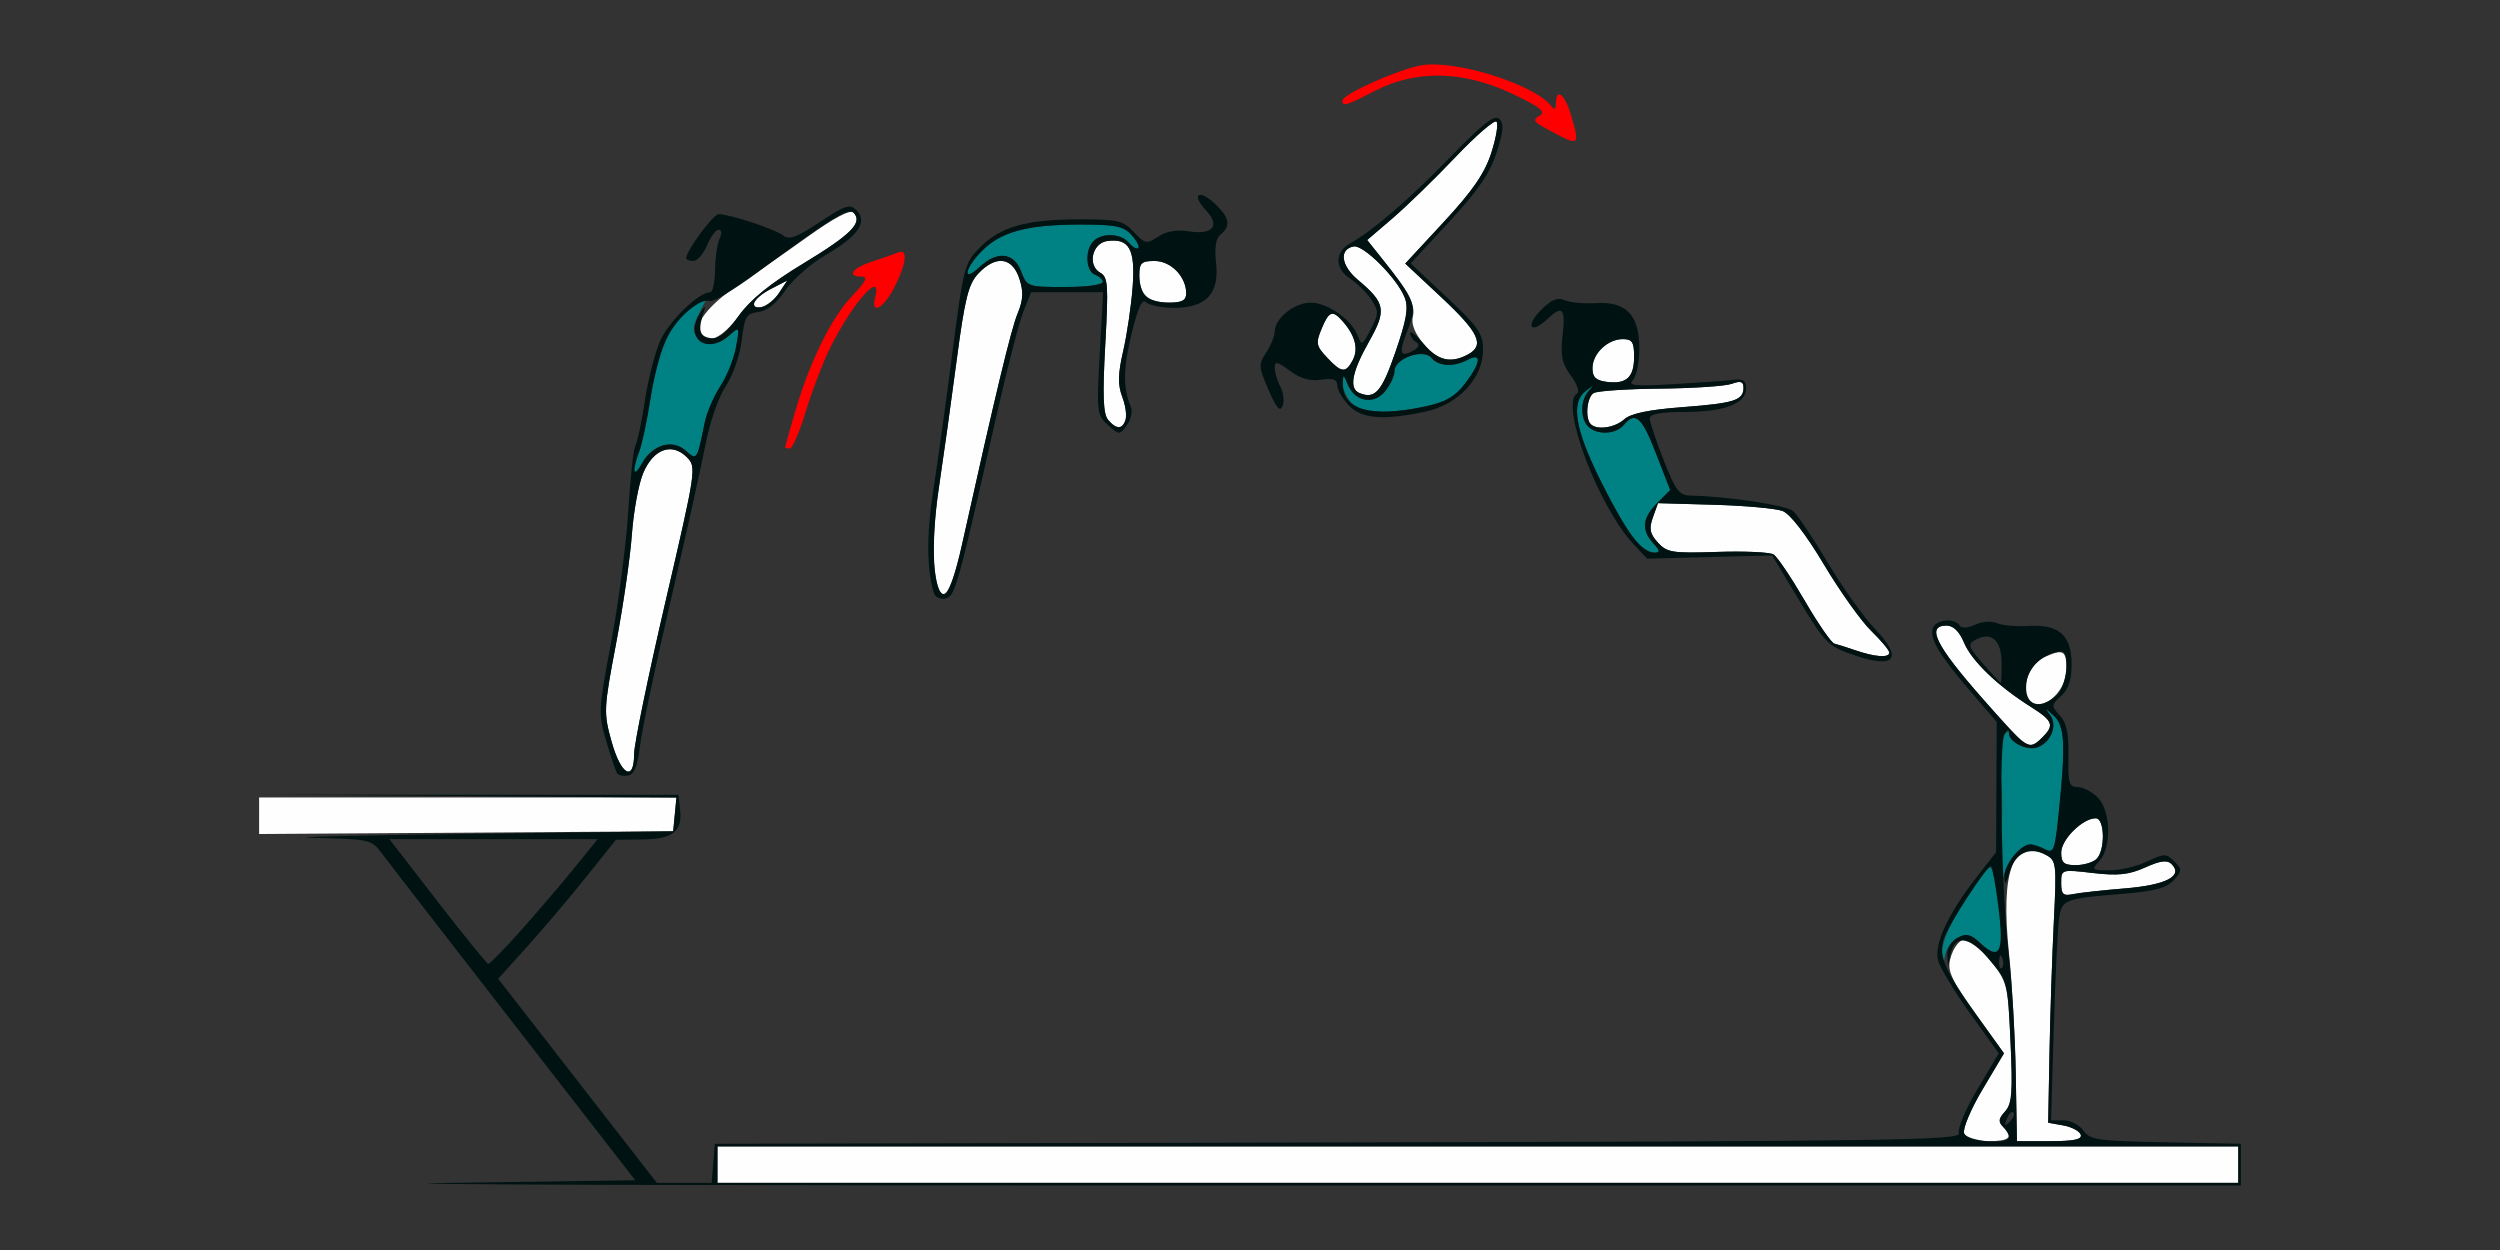 <?xml version="1.0" encoding="UTF-8" standalone="no"?>
<!-- Created with Inkscape (http://www.inkscape.org/) -->

<svg
   xmlns:dc="http://purl.org/dc/elements/1.1/"
   xmlns:cc="http://creativecommons.org/ns#"
   xmlns:rdf="http://www.w3.org/1999/02/22-rdf-syntax-ns#"
   xmlns:svg="http://www.w3.org/2000/svg"
   xmlns="http://www.w3.org/2000/svg"
   xmlns:sodipodi="http://sodipodi.sourceforge.net/DTD/sodipodi-0.dtd"
   xmlns:inkscape="http://www.inkscape.org/namespaces/inkscape"
   id="svg3456"
   version="1.1"
   inkscape:version="0.91 r13725"
   width="600"
   height="300"
   viewBox="0 0 600 300"
   sodipodi:docname="bb910401.svg">
  <rect x="0" y="0" width="600" height="300" fill="#333333" stroke="none"/>
  <defs
     id="defs3460" />
  <sodipodi:namedview
     pagecolor="#ffffff"
     bordercolor="#666666"
     borderopacity="1"
     objecttolerance="10"
     gridtolerance="10"
     guidetolerance="10"
     inkscape:pageopacity="0"
     inkscape:pageshadow="2"
     inkscape:window-width="1718"
     inkscape:window-height="799"
     id="namedview3458"
     showgrid="false"
     inkscape:zoom="1.1099567"
     inkscape:cx="178.08869"
     inkscape:cy="139.91955"
     inkscape:window-x="0"
     inkscape:window-y="0"
     inkscape:window-maximized="0"
     inkscape:current-layer="svg3456" />
  <g
     id="g3466"
     transform="translate(48.438,6.384)">
    <path
       style="fill:#fefefe"
       d="m 123.75,273.125 0,-4.375 182.5,0 182.5,0 0,4.375 0,4.375 -182.5,0 -182.5,0 0,-4.375 z m 299.199,-7.509 c -0.399,-1.039 1.583,-5.766 4.42,-10.541 l 5.143,-8.657 -6.874,-9.581 c -5.611,-7.821 -6.725,-10.19 -6.063,-12.897 0.763,-3.122 2.472,-5.128 4.405,-5.171 0.47,-0.01 2.786,2.371 5.147,5.293 4.214,5.214 4.306,5.582 4.973,19.843 0.577,12.332 0.374,14.836 -1.344,16.554 -1.58,1.58 -1.693,2.354 -0.514,3.532 2.597,2.597 1.68,3.509 -3.53,3.509 -3.337,0 -5.283,-0.636 -5.762,-1.884 z m 12.409,-14.056 c -0.147,-8.764 -0.889,-21.918 -1.649,-29.23 -2.046,-19.691 0.985,-27.758 8.848,-23.55 2.537,1.358 2.62,2.047 1.926,16.007 -0.399,8.023 -0.867,22.169 -1.041,31.435 l -0.316,16.847 3.647,0.653 c 2.006,0.359 3.881,1.356 4.167,2.215 0.379,1.14 -1.619,1.562 -7.397,1.56 l -7.917,-0.002 -0.268,-15.935 z M 446.25,205.526 c 0,-3.268 0.009,-3.27 7.618,-2.387 6.015,0.698 8.655,0.417 12.541,-1.336 3.645,-1.644 5.288,-1.855 6.329,-0.814 2.87,2.87 -1.289,5.034 -11.246,5.849 -5.29,0.433 -10.883,1.051 -12.43,1.374 -2.35,0.49 -2.812,0.048 -2.812,-2.685 z m 0,-7.31 c 0,-3.124 5.14,-8.216 8.294,-8.216 2.157,0 2.318,7.638 0.206,9.75 -0.825,0.825 -3.075,1.5 -5,1.5 -2.872,0 -3.5,-0.544 -3.5,-3.034 z m -432.5,-8.826 0,-4.389 50.079,0 50.079,0 -0.392,4.062 -0.392,4.062 -49.688,0.327 -49.688,0.327 0,-4.389 z M 98.327,171.562 c -1.922,-6.899 -1.879,-7.84 1.081,-23.438 1.696,-8.938 3.408,-20.75 3.805,-26.25 0.397,-5.5 1.615,-12.121 2.707,-14.714 2.438,-5.79 6.879,-7.419 10.461,-3.837 2.369,2.369 2.3,2.842 -5.114,34.734 -4.134,17.782 -7.516,34.213 -7.516,36.512 0,6.848 -3.166,5.092 -5.423,-3.007 z m 338.537,-0.019 c -0.694,-0.505 -4.974,-5.137 -9.512,-10.293 -11.272,-12.809 -13.583,-17.5 -8.619,-17.5 1.623,0 3.074,1.415 4.189,4.082 1.835,4.393 8.043,10.378 15.919,15.351 5.424,3.424 5.838,4.459 2.944,7.353 -2.18,2.18 -3.064,2.361 -4.922,1.008 z m 1.242,-10.324 c -1.56,-2.525 0.761,-8.371 3.889,-9.797 4.746,-2.163 5.505,-1.782 5.505,2.759 0,6.048 -6.839,11.172 -9.394,7.038 z M 396.875,149.696 c -2.062,-0.708 -4.342,-1.432 -5.066,-1.608 -0.724,-0.176 -3.94,-4.836 -7.147,-10.355 -3.207,-5.519 -6.552,-10.488 -7.434,-11.043 -0.882,-0.554 -6.955,-0.83 -13.496,-0.612 -10.806,0.36 -12.112,0.154 -14.29,-2.254 -1.928,-2.13 -2.159,-3.316 -1.179,-6.049 l 1.218,-3.4 13.496,0.386 c 7.423,0.212 14.808,0.885 16.412,1.494 1.796,0.683 5.6,5.607 9.907,12.824 3.845,6.444 8.952,13.616 11.348,15.938 2.396,2.323 4.357,4.675 4.357,5.228 0,1.303 -3.402,1.073 -8.125,-0.549 z M 175.806,129.688 c -0.459,-3.799 8.8e-4,-11.827 1.091,-19.062 1.036,-6.875 2.946,-20.561 4.245,-30.414 1.973,-14.965 2.83,-18.411 5.203,-20.938 4.172,-4.441 8.145,-3.982 9.834,1.136 1.065,3.228 0.979,5.118 -0.387,8.438 -1.584,3.848 -5.326,19.4 -13.288,55.215 -3.1,13.945 -5.455,15.923 -6.698,5.625 z M 217.493,94.367 c -1.179,-1.421 -1.344,-5.845 -0.671,-18.003 0.794,-14.356 0.662,-16.248 -1.203,-17.292 -3.119,-1.746 -1.967,-7.094 1.638,-7.605 5.311,-0.753 6.811,1.929 6.142,10.979 -0.332,4.499 -1.352,11.426 -2.265,15.394 -1.283,5.575 -1.334,8.082 -0.222,11.029 2.241,5.938 -0.026,9.586 -3.419,5.498 z m 115.84,1.05 c -1.396,-1.396 -0.93,-6.46 0.687,-7.458 0.836,-0.517 8.008,-1.001 15.938,-1.076 7.93,-0.075 15.683,-0.595 17.23,-1.155 2.149,-0.778 2.812,-0.559 2.812,0.929 0,3.045 -2.152,3.731 -14.678,4.679 -8,0.605 -12.392,1.52 -13.916,2.9 -2.272,2.056 -6.57,2.686 -8.072,1.183 z M 277.812,87.937 c -2.545,-1.05 -1.807,-5.041 2.268,-12.262 4.314,-7.643 4.019,-9.305 -2.645,-14.912 -4.059,-3.416 -4.546,-7.318 -0.999,-8.001 2.345,-0.452 10.423,7.622 12.245,12.238 0.963,2.439 0.476,5.319 -2.217,13.119 -3.307,9.576 -4.889,11.371 -8.653,9.818 z m 59.375,-2.67 C 334.57,84.937 333.75,84.155 333.75,81.986 333.75,78.487 337.387,75 341.036,75 c 2.25,0 2.714,0.722 2.714,4.222 0,4.96 -1.825,6.641 -6.562,6.045 z m -67.142,-5.843 c -2.606,-2.774 -2.735,-3.449 -1.316,-6.875 1.814,-4.379 2.662,-4.639 5.262,-1.611 2.872,3.343 3.633,6.495 2.21,9.153 -1.685,3.148 -2.673,3.04 -6.156,-0.667 z m 23.19,-3.27 c -2.13,-2.531 -3.014,-4.774 -2.586,-6.562 0.664,-2.773 -0.936,-5.78 -7.372,-13.857 l -3.597,-4.514 6.097,-5.224 c 3.353,-2.873 10.135,-9.469 15.07,-14.658 4.935,-5.188 9.376,-9.031 9.868,-8.539 0.492,0.492 -0.063,3.86 -1.234,7.485 -1.59,4.925 -4.469,9.118 -11.394,16.591 l -9.267,10 8.714,8.144 c 9.026,8.436 10.425,11.477 6.297,13.687 -4.112,2.201 -7.228,1.451 -10.596,-2.552 z M 119.433,73.844 c -1.452,-2.349 2.256,-7.098 9.127,-11.69 3.886,-2.597 11.462,-7.874 16.837,-11.728 6.28,-4.503 10.203,-6.576 10.978,-5.8 2.358,2.358 -0.451,5.229 -11.891,12.151 -8.03,4.858 -12.824,8.732 -15.614,12.617 -3.798,5.288 -7.764,7.159 -9.438,4.45 z M 132.5,66.374 c 0,-0.72 1.807,-2.244 4.015,-3.386 l 4.015,-2.076 -1.976,2.981 C 136.49,67.005 132.5,68.64 132.5,66.374 Z M 226.5,64.75 c -0.825,-0.825 -1.5,-3.075 -1.5,-5 0,-3.041 0.483,-3.5 3.679,-3.5 3.919,0 7.571,3.752 7.571,7.778 0,1.68 -1.005,2.222 -4.125,2.222 -2.269,0 -4.8,-0.675 -5.625,-1.5 z"
       id="path3476"
       inkscape:connector-curvature="0" />
    <path
       style="fill:#008183"
       d="m 417.67,222.75 c -0.193,-3.266 2.201,-8.347 7.767,-16.48 3.711,-5.423 3.86,-5.504 4.596,-2.5 1.207,4.924 2.704,-15.274 1.754,-23.672 -0.51,-4.51 -0.307,-8.197 0.53,-9.639 0.746,-1.284 1.374,-1.652 1.395,-0.817 0.053,2.119 4.449,4.254 6.857,3.33 3.275,-1.257 4.854,-5.3 3.024,-7.741 -1.349,-1.798 -1.228,-1.785 0.818,0.092 2.707,2.482 2.948,6.783 1.29,23.008 -1.019,9.973 -1.107,10.178 -3.839,8.934 -6.542,-2.981 -11.606,5.974 -10.185,18.011 0.829,7.022 -0.718,8.559 -4.777,4.746 -2.361,-2.218 -3.395,-2.481 -5.445,-1.384 -1.392,0.745 -2.775,2.621 -3.073,4.17 l -0.542,2.815 -0.17,-2.875 z M 344.1,123.438 c -1.422,-1.547 -5.177,-8.004 -8.343,-14.35 -6.204,-12.433 -7.267,-18.889 -3.57,-21.687 1.861,-1.408 1.954,-1.394 0.625,0.097 -1.981,2.222 -2.013,6.552 -0.062,8.502 2.078,2.078 6.631,1.877 8.5,-0.375 2.794,-3.367 4.334,-2.008 7.773,6.863 l 3.388,8.738 -3.081,3.081 c -3.595,3.595 -3.897,6.471 -1.012,9.658 1.738,1.921 1.773,2.286 0.218,2.286 -1.018,0 -3.014,-1.266 -4.437,-2.812 z M 103.8,106.644 c -0.028,-0.815 0.513,-2.963 1.202,-4.775 0.689,-1.811 1.865,-7.332 2.615,-12.269 1.764,-11.621 4.835,-18.506 9.846,-22.074 l 4.028,-2.868 -2.074,4.011 c -1.621,3.134 -1.75,4.401 -0.592,5.796 1.989,2.396 4.83,2.25 7.816,-0.402 2.415,-2.145 2.445,-2.091 1.577,2.812 -0.487,2.75 -2.183,6.99 -3.769,9.423 -1.586,2.433 -3.278,6.37 -3.759,8.75 -1.838,9.081 -1.88,9.144 -4.502,6.77 -3.154,-2.854 -8.106,-1.491 -10.481,2.885 -1.021,1.882 -1.879,2.755 -1.907,1.94 z M 275.819,90.214 c -1.138,-1.257 -2.033,-3.367 -1.99,-4.688 0.071,-2.163 0.187,-2.133 1.169,0.301 1.693,4.198 6.261,5.059 8.987,1.693 1.246,-1.538 2.265,-3.737 2.265,-4.885 0,-3.006 6.927,-5.457 8.855,-3.134 1.716,2.068 5.358,2.257 8.727,0.454 3.456,-1.85 3.148,0.726 -0.689,5.756 -2.357,3.091 -4.633,4.4 -9.437,5.43 -9.473,2.032 -15.492,1.719 -17.888,-0.928 z M 196.633,58.75 c -1.729,-4.58 -5.769,-4.997 -9.99,-1.032 -4.207,3.952 -3.613,0.31 0.643,-3.946 4.562,-4.562 10.905,-6.256 23.458,-6.265 8.547,-0.006 10.471,0.383 12.388,2.501 1.248,1.379 1.978,2.799 1.622,3.155 -0.356,0.356 -1.359,-0.21 -2.229,-1.258 C 220.634,49.627 216.089,49.411 214,51.5 c -2.106,2.106 -1.869,7.187 0.375,8.048 4.373,1.678 1.255,2.952 -7.226,2.952 -8.964,0 -9.122,-0.056 -10.516,-3.75 z"
       id="path3472"
       inkscape:connector-curvature="0" />
    <path
       style="fill:#fe0000"
       d="m 140,100.934 c 0,-0.174 1.067,-3.971 2.371,-8.437 3.542,-12.131 8.665,-22.551 13.672,-27.809 3.334,-3.501 3.925,-4.688 2.335,-4.688 -3.734,0 -2.289,-2.052 2.559,-3.633 2.578,-0.841 5.391,-1.821 6.25,-2.177 2.327,-0.965 1.899,2.751 -0.963,8.36 -2.627,5.149 -5.752,6.809 -4.612,2.45 1.778,-6.801 -5.292,1.047 -10.726,11.907 -1.729,3.455 -4.378,10.345 -5.887,15.312 -1.509,4.967 -3.251,9.031 -3.871,9.031 -0.621,0 -1.128,-0.142 -1.128,-0.316 z m 184.375,-75.523 c -5.054,-2.682 -5.201,-2.877 -3.121,-4.162 1.343,-0.83 -0.429,-2.165 -6.911,-5.204 -11.681,-5.476 -22.94,-5.701 -32.739,-0.653 -7.08,3.647 -7.854,3.878 -7.854,2.339 0,-1.484 13.597,-7.548 18.935,-8.444 8.387,-1.409 27.717,4.765 31.359,10.015 0.547,0.789 0.926,0.44 0.938,-0.863 0.034,-3.855 2.077,-2.342 3.571,2.645 2.229,7.44 2.046,7.629 -4.177,4.327 z"
       id="path3470"
       inkscape:connector-curvature="0" />
    <path
       style="fill:#001212"
       d="M 58.573,277.525 104.02,276.875 74.823,239.286 C 58.764,218.612 44.507,200.19 43.141,198.348 c -2.405,-3.241 -2.924,-3.358 -16.25,-3.639 -7.571,-0.16 8.734,-0.582 36.234,-0.938 l 50,-0.647 0.391,-4.048 0.391,-4.048 -50.078,-0.348 -50.078,-0.348 50.313,0.021 50.313,0.022 0.403,3.513 c 0.604,5.265 -1.689,7.1 -8.993,7.197 l -6.409,0.085 -7.18,8.977 c -3.949,4.937 -10.305,12.442 -14.125,16.677 l -6.945,7.7 19.041,24.488 19.041,24.488 6.571,0 6.571,0 0.388,-4.688 0.388,-4.687 149.646,-0.318 c 132.556,-0.281 149.564,-0.532 148.925,-2.196 -0.397,-1.033 1.593,-5.774 4.422,-10.536 l 5.143,-8.657 -6.895,-9.61 c -3.792,-5.286 -7.248,-11.018 -7.68,-12.738 -0.962,-3.832 2.364,-11.043 9.084,-19.695 l 4.854,-6.25 0.074,-15.625 0.074,-15.625 -6.443,-7.5 c -7.509,-8.741 -9.787,-12.631 -8.841,-15.098 0.77,-2.007 5.222,-2.409 6.356,-0.574 0.468,0.757 1.856,0.696 3.744,-0.164 1.701,-0.775 3.983,-0.931 5.268,-0.361 1.247,0.554 4.695,0.855 7.662,0.67 7.235,-0.452 10.23,2.265 10.23,9.277 0,3.657 -0.757,5.923 -2.51,7.509 -2.401,2.173 -2.415,2.377 -0.312,4.706 1.616,1.79 2.161,4.384 2.059,9.797 -0.12,6.395 0.168,7.363 2.188,7.363 1.279,0 3.451,1.125 4.826,2.5 3.158,3.158 3.407,11.926 0.431,15.214 -1.968,2.175 -1.848,2.286 2.458,2.286 2.489,0 6.525,-0.953 8.968,-2.118 4.142,-1.975 4.582,-1.978 6.521,-0.039 1.939,1.939 1.93,2.244 -0.131,4.522 -1.67,1.846 -4.551,2.634 -11.791,3.226 -14.53,1.189 -15.013,1.373 -15.71,5.982 -0.337,2.229 -0.911,14.037 -1.274,26.24 l -0.661,22.188 3.023,0 c 1.663,0 3.8,1.109 4.75,2.464 1.561,2.228 3.452,2.498 19.758,2.812 l 18.032,0.348 0,5 0,5 -238.125,0.025 c -130.969,0.014 -217.674,-0.267 -192.677,-0.625 z M 488.75,273.125 l 0,-4.375 -182.5,0 -182.5,0 0,4.375 0,4.375 182.5,0 182.5,0 0,-4.375 z m -55,-6.625 c 0,-0.55 -0.662,-1.662 -1.47,-2.47 -1.127,-1.127 -1.012,-1.988 0.496,-3.688 1.638,-1.847 1.855,-4.651 1.302,-16.777 -0.664,-14.553 -0.667,-14.563 -5.183,-19.781 -4.861,-5.616 -8.287,-5.936 -9.275,-0.866 l -0.528,2.707 -0.17,-2.769 c -0.102,-1.652 0.885,-3.334 2.448,-4.17 2.167,-1.16 3.139,-0.912 5.642,1.439 4.486,4.214 5.536,2.011 4.177,-8.763 -0.642,-5.094 -1.424,-9.518 -1.737,-9.831 -0.697,-0.697 -10.305,14.005 -11.393,17.432 -1.276,4.022 0.281,7.698 7.56,17.843 l 6.895,9.61 -5.143,8.657 c -2.837,4.775 -4.819,9.502 -4.42,10.541 0.76,1.98 10.801,2.802 10.801,0.884 z m 17.189,-0.562 c -0.286,-0.859 -2.161,-1.856 -4.167,-2.215 l -3.647,-0.653 0.316,-16.847 c 0.174,-9.266 0.642,-23.412 1.041,-31.435 0.694,-13.96 0.611,-14.649 -1.926,-16.007 -3.881,-2.077 -7.366,-0.426 -8.679,4.112 -0.903,3.12 -1.177,3.374 -1.265,1.171 -0.115,-2.873 3.817,-7.812 6.219,-7.812 0.733,0 2.341,0.54 3.574,1.2 2.039,1.091 2.337,0.268 3.29,-9.062 1.662,-16.286 1.423,-20.58 -1.286,-23.063 -2.047,-1.876 -2.167,-1.89 -0.818,-0.092 1.831,2.441 0.252,6.484 -3.024,7.741 -2.413,0.926 -6.812,-1.216 -6.838,-3.33 -0.014,-1.085 -0.319,-1.045 -1.07,0.139 -1.421,2.242 -0.759,37.99 0.977,52.718 0.77,6.531 1.532,19.327 1.693,28.435 l 0.294,16.56 7.917,0.002 c 5.778,10e-4 7.776,-0.42 7.397,-1.56 z m -16.18,-5.346 c -0.385,-0.385 -1.084,0.309 -1.553,1.542 -0.678,1.782 -0.535,1.925 0.7,0.7 0.854,-0.848 1.238,-1.857 0.853,-2.241 z m -2.655,-37.076 c -0.399,-0.997 -0.695,-0.701 -0.755,0.755 -0.054,1.318 0.241,2.056 0.657,1.641 0.415,-0.415 0.46,-1.494 0.099,-2.396 z M 76.354,217.187 c 3.838,-4.296 9.61,-11.046 12.827,-14.999 L 95.029,195 l -25.011,0 -25.011,0 11.559,14.947 c 6.358,8.221 11.841,14.971 12.184,14.999 0.344,0.029 3.765,-3.463 7.604,-7.76 z M 461.493,206.837 c 9.957,-0.815 14.116,-2.979 11.246,-5.849 -1.041,-1.041 -2.683,-0.829 -6.329,0.814 -3.887,1.753 -6.527,2.034 -12.541,1.336 -7.609,-0.883 -7.618,-0.88 -7.618,2.387 0,2.733 0.463,3.175 2.812,2.685 1.547,-0.322 7.14,-0.941 12.43,-1.374 z M 454.75,199.75 c 2.112,-2.112 1.95,-9.75 -0.206,-9.75 -3.154,0 -8.294,5.091 -8.294,8.216 0,2.49 0.628,3.034 3.5,3.034 1.925,0 4.175,-0.675 5,-1.5 z m -12.964,-29.214 c 2.894,-2.894 2.479,-3.929 -2.944,-7.353 -7.877,-4.972 -14.084,-10.958 -15.919,-15.351 -1.114,-2.667 -2.566,-4.082 -4.189,-4.082 -4.964,0 -2.653,4.691 8.619,17.5 11.034,12.538 11.123,12.596 14.433,9.286 z m 3.428,-10.104 C 447.597,158.275 448.465,150 446.309,150 c -3.409,0 -7.512,3.192 -8.215,6.392 -1.336,6.081 2.475,8.243 7.12,4.039 z m -13.278,-7.942 c -0.065,-5.383 -2.55,-7.419 -6.415,-5.256 -1.766,0.988 -1.509,1.729 1.979,5.701 2.205,2.511 4.118,4.566 4.253,4.566 0.134,0 0.216,-2.255 0.183,-5.011 z M 99.623,179.132 c -0.335,-0.554 -1.503,-4.029 -2.595,-7.724 -1.901,-6.431 -1.849,-7.442 1.224,-23.75 1.765,-9.368 3.605,-23.503 4.089,-31.412 0.484,-7.908 1.262,-14.997 1.73,-15.754 0.467,-0.756 1.482,-5.536 2.254,-10.621 0.773,-5.085 2.411,-11.557 3.641,-14.382 C 112.006,70.807 119.235,63.75 121.993,63.75 c 0.623,0 1.156,-2.391 1.184,-5.312 0.029,-2.922 0.511,-6.297 1.071,-7.5 0.602,-1.293 0.515,-2.188 -0.213,-2.188 -0.678,0 -1.931,1.688 -2.785,3.75 -0.854,2.062 -2.329,3.75 -3.277,3.75 -0.948,0 -1.723,-0.292 -1.723,-0.65 0,-1.818 6.492,-10.598 7.828,-10.587 2.728,0.024 13.716,3.674 15.489,5.146 1.335,1.108 3.268,0.392 8.727,-3.233 6.18,-4.103 7.231,-4.437 8.856,-2.812 2.739,2.739 0.335,6.216 -7.378,10.669 -3.581,2.067 -7.97,5.915 -9.755,8.55 -2.11,3.117 -4.37,4.924 -6.465,5.171 -2.872,0.338 -3.302,1.07 -3.976,6.76 -0.428,3.611 -2.095,8.404 -3.842,11.043 -1.793,2.71 -3.874,8.779 -4.967,14.49 -1.034,5.405 -4.781,22.202 -8.326,37.327 -3.545,15.125 -6.81,30.587 -7.256,34.36 -0.588,4.972 -1.381,6.969 -2.882,7.257 -1.139,0.218 -2.345,-0.056 -2.681,-0.61 z M 103.75,174.57 c 0,-2.299 3.382,-18.73 7.516,-36.512 7.413,-31.892 7.483,-32.364 5.114,-34.734 -3.582,-3.582 -8.023,-1.953 -10.461,3.837 -1.092,2.593 -2.31,9.214 -2.707,14.714 -0.397,5.5 -2.109,17.312 -3.805,26.25 -2.959,15.597 -3.003,16.539 -1.081,23.438 2.257,8.1 5.423,9.855 5.423,3.007 z m 6.957,-74.077 c 2.092,-0.525 3.926,-0.082 5.48,1.325 2.622,2.373 2.664,2.31 4.502,-6.77 0.482,-2.38 2.173,-6.317 3.759,-8.75 1.586,-2.433 3.282,-6.673 3.769,-9.423 0.869,-4.904 0.838,-4.958 -1.577,-2.812 -5.305,4.713 -10.723,1.049 -7.27,-4.916 1.121,-1.937 1.659,-2.396 1.195,-1.021 -1.567,4.644 -1.206,6.247 1.494,6.632 1.974,0.282 3.763,-1.119 6.761,-5.293 2.846,-3.963 7.574,-7.793 15.664,-12.687 11.401,-6.898 14.248,-9.793 11.919,-12.123 -1.247,-1.247 -5.857,1.621 -23.138,14.4 -5.423,4.01 -10.485,7.068 -11.25,6.797 -2.539,-0.901 -8.549,4.47 -10.809,9.66 -1.225,2.813 -2.841,9.154 -3.59,14.091 -0.749,4.936 -1.926,10.457 -2.615,12.269 -1.87,4.92 -1.417,6.744 0.704,2.834 1.021,-1.882 3.271,-3.777 5,-4.211 z m 27.846,-36.599 1.976,-2.981 -4.015,2.076 c -4.196,2.17 -5.494,4.989 -1.976,4.291 1.121,-0.222 2.928,-1.746 4.015,-3.386 z M 396.875,150.971 c -6.603,-2.224 -7.208,-2.823 -13.658,-13.526 l -6.342,-10.524 -15,0.387 -15,0.387 -3.309,-3.535 c -8.39,-8.964 -17.643,-33.516 -13.578,-36.028 0.731,-0.452 0.149,-2.238 -1.422,-4.364 -2.106,-2.849 -2.527,-4.778 -2.022,-9.259 0.786,-6.973 0.086,-7.802 -3.634,-4.308 -4.072,3.826 -5.369,1.689 -1.39,-2.29 2.388,-2.388 3.878,-2.99 5.559,-2.245 1.263,0.56 4.64,0.873 7.505,0.697 C 341.856,65.915 345,69.201 345,77.25 c 0,3.3 -0.703,6.725 -1.562,7.612 -1.273,1.313 0.521,1.49 9.688,0.957 6.188,-0.36 12.656,-0.832 14.375,-1.049 2.41,-0.304 3.125,0.169 3.125,2.069 0,3.64 -5.16,5.623 -14.688,5.643 -5.816,0.013 -8.438,0.494 -8.438,1.55 0,0.842 1.495,5.342 3.322,10 2.894,7.376 3.74,8.477 6.562,8.536 8.878,0.185 22.797,2.277 24.489,3.682 1.05,0.872 4.796,6.432 8.323,12.355 3.527,5.924 8.647,13.108 11.379,15.966 6.746,7.059 4.864,9.622 -4.701,6.4 z M 405,150.245 c 0,-0.553 -1.961,-2.905 -4.357,-5.228 -2.396,-2.323 -7.503,-9.495 -11.348,-15.938 -4.307,-7.218 -8.111,-12.141 -9.907,-12.824 -1.604,-0.61 -8.989,-1.282 -16.412,-1.494 l -13.496,-0.386 -1.218,3.4 c -0.98,2.733 -0.748,3.919 1.179,6.049 2.179,2.407 3.485,2.613 14.29,2.254 6.541,-0.218 12.614,0.058 13.496,0.612 0.882,0.555 4.227,5.524 7.434,11.043 3.207,5.519 6.423,10.179 7.147,10.355 0.724,0.176 3.004,0.9 5.066,1.608 4.723,1.622 8.125,1.851 8.125,0.549 z m -56.681,-26.281 c -2.885,-3.188 -2.584,-6.063 1.012,-9.658 l 3.081,-3.081 -3.388,-8.738 C 345.584,93.617 344.044,92.258 341.25,95.625 c -1.869,2.252 -6.422,2.453 -8.5,0.375 -1.951,-1.951 -1.919,-6.28 0.062,-8.502 1.329,-1.491 1.236,-1.505 -0.625,-0.097 -3.697,2.798 -2.634,9.253 3.57,21.687 6.115,12.256 9.769,17.163 12.78,17.163 1.555,0 1.52,-0.365 -0.218,-2.286 z m -6.913,-29.73 c 1.525,-1.38 5.917,-2.295 13.916,-2.9 C 367.848,90.387 370,89.701 370,86.655 c 0,-1.487 -0.664,-1.707 -2.812,-0.929 -1.547,0.56 -9.3,1.08 -17.23,1.155 -7.93,0.075 -15.102,0.56 -15.938,1.076 -1.616,0.999 -2.082,6.063 -0.687,7.458 1.503,1.503 5.801,0.873 8.072,-1.183 z M 343.75,79.222 C 343.75,75.722 343.286,75 341.036,75 c -3.649,0 -7.286,3.487 -7.286,6.986 0,2.169 0.82,2.951 3.438,3.281 4.737,0.596 6.562,-1.085 6.562,-6.045 z M 175.725,136.03 c -1.762,-5.639 -1.828,-14.185 -0.191,-24.658 1.031,-6.598 3.112,-21.559 4.624,-33.247 2.658,-20.545 2.879,-21.38 6.667,-25.184 4.931,-4.952 11.092,-6.676 23.894,-6.684 9.094,-0.006 10.379,0.296 12.964,3.047 2.701,2.875 3.045,2.939 5.867,1.09 1.94,-1.271 4.481,-1.723 7.201,-1.282 5.851,0.95 7.758,-1.268 4.276,-4.974 -3.657,-3.892 -1.821,-5.319 2.102,-1.634 3.525,3.311 3.901,5.291 1.401,7.366 -1.176,0.976 -1.525,3.149 -1.104,6.882 C 244.251,64.06 241.033,67.5 233.375,67.5 c -2.956,0 -5.979,-0.604 -6.718,-1.343 -0.957,-0.957 -1.967,1.203 -3.514,7.518 -2.045,8.345 -2.091,13.178 -0.167,17.61 0.456,1.051 0.024,3.012 -0.96,4.358 -1.776,2.428 -1.811,2.428 -4.56,-0.036 -2.661,-2.385 -2.738,-3.066 -1.953,-17.171 l 0.818,-14.688 -8.649,0 -8.649,0 -1.865,4.688 c -1.026,2.578 -3.965,13.969 -6.533,25.312 -9.32,41.175 -9.856,43.089 -12.19,43.525 -1.205,0.225 -2.424,-0.335 -2.708,-1.245 z m 6.779,-11.967 c 7.962,-35.815 11.704,-51.367 13.288,-55.215 1.366,-3.319 1.453,-5.209 0.387,-8.438 -1.689,-5.119 -5.662,-5.578 -9.834,-1.136 -2.373,2.526 -3.23,5.973 -5.203,20.938 -1.299,9.853 -3.209,23.539 -4.245,30.414 -2.033,13.496 -1.418,25.625 1.299,25.625 1.003,0 2.607,-4.538 4.308,-12.188 z m 39.163,-29.596 c 0.377,-0.981 0.037,-3.5 -0.755,-5.598 -1.112,-2.947 -1.062,-5.454 0.222,-11.029 0.914,-3.968 1.933,-10.896 2.265,-15.394 0.668,-9.05 -0.832,-11.732 -6.142,-10.979 -3.605,0.511 -4.757,5.859 -1.638,7.605 1.865,1.044 1.997,2.936 1.203,17.292 -0.672,12.159 -0.507,16.583 0.671,18.003 1.959,2.361 3.294,2.393 4.174,0.099 z M 236.25,64.028 C 236.25,60.002 232.598,56.25 228.679,56.25 225.483,56.25 225,56.709 225,59.75 c 0,4.603 2.08,6.5 7.125,6.5 3.12,0 4.125,-0.542 4.125,-2.222 z m -20,-2.644 c 0,-0.614 -0.844,-1.44 -1.875,-1.836 C 212.131,58.687 211.894,53.606 214,51.5 c 2.089,-2.089 6.634,-1.873 8.525,0.405 0.87,1.048 1.873,1.614 2.229,1.258 0.356,-0.356 -0.374,-1.776 -1.622,-3.155 -1.917,-2.118 -3.841,-2.507 -12.388,-2.501 -12.553,0.009 -18.896,1.702 -23.458,6.265 -4.256,4.256 -4.85,7.898 -0.643,3.946 4.221,-3.965 8.261,-3.548 9.99,1.032 1.394,3.694 1.552,3.75 10.516,3.75 5.006,0 9.101,-0.502 9.101,-1.116 z m 58.968,29.473 C 273.723,89.266 272.5,87.113 272.5,86.073 c 0,-1.401 -0.998,-1.744 -3.855,-1.325 -2.656,0.39 -4.989,-0.273 -7.5,-2.129 C 258.1,80.369 257.5,80.254 257.5,81.92 c 0,1.097 0.606,3.127 1.346,4.51 0.74,1.384 0.984,3.456 0.54,4.605 -0.597,1.549 -1.471,0.556 -3.374,-3.833 -2.4,-5.534 -2.435,-6.126 -0.54,-9.019 1.115,-1.702 2.028,-3.959 2.028,-5.014 0,-3.113 4.72,-6.919 8.581,-6.919 4.083,0 9.912,4.089 11.343,7.958 0.9,2.432 1.114,2.328 3.102,-1.518 1.956,-3.783 1.97,-4.383 0.162,-7.143 -1.086,-1.657 -3.4,-3.947 -5.144,-5.09 -3.704,-2.427 -3.666,-6.39 0.08,-8.455 5.342,-2.944 14.181,-10.562 24.033,-20.715 7.879,-8.119 10.627,-10.253 11.752,-9.127 1.126,1.126 0.969,3.018 -0.669,8.092 -1.599,4.953 -4.465,9.138 -11.372,16.601 l -9.234,9.979 8.682,8.148 c 7.556,7.091 8.682,8.719 8.682,12.549 0,6.825 -5.896,13.169 -13.818,14.868 -10.171,2.181 -15.375,1.747 -18.464,-1.541 z m 18.489,0.286 c 4.803,-1.03 7.079,-2.34 9.437,-5.43 3.837,-5.03 4.145,-7.606 0.689,-5.756 -3.369,1.803 -7.011,1.614 -8.727,-0.454 -1.928,-2.323 -8.855,0.128 -8.855,3.134 0,1.148 -1.019,3.346 -2.265,4.885 -2.725,3.366 -7.294,2.505 -8.987,-1.693 -0.982,-2.434 -1.098,-2.464 -1.169,-0.301 -0.213,6.45 6.779,8.425 19.878,5.616 z M 286.465,78.119 C 289.159,70.319 289.646,67.439 288.682,65 c -1.823,-4.616 -9.901,-12.689 -12.245,-12.238 -3.547,0.683 -3.06,4.585 0.999,8.001 6.664,5.607 6.958,7.268 2.645,14.912 -4.075,7.221 -4.813,11.211 -2.268,12.262 3.764,1.553 5.346,-0.242 8.653,-9.818 z m -10.264,1.972 c 1.422,-2.658 0.661,-5.81 -2.21,-9.153 -2.6,-3.027 -3.448,-2.767 -5.262,1.611 -1.419,3.426 -1.29,4.101 1.316,6.875 3.483,3.707 4.471,3.814 6.156,0.667 z m 27.631,-1.385 c 4.129,-2.21 2.73,-5.251 -6.297,-13.687 l -8.714,-8.144 9.267,-10 c 6.925,-7.473 9.804,-11.665 11.394,-16.591 1.17,-3.625 1.725,-6.993 1.234,-7.485 -0.492,-0.492 -4.932,3.351 -9.868,8.539 C 295.913,36.527 289.131,43.123 285.778,45.996 l -6.097,5.224 3.597,4.504 c 8.028,10.052 8.459,11.236 6.172,16.952 -2.266,5.664 -1.965,6.905 1.242,5.111 1.443,-0.808 1.675,-1.472 0.719,-2.063 C 290.635,75.245 290,74.28 290,73.58 c 0,-0.7 1.456,0.459 3.236,2.574 3.368,4.002 6.484,4.753 10.596,2.552 z"
       id="path3468"
       inkscape:connector-curvature="0" />
  </g>
</svg>
